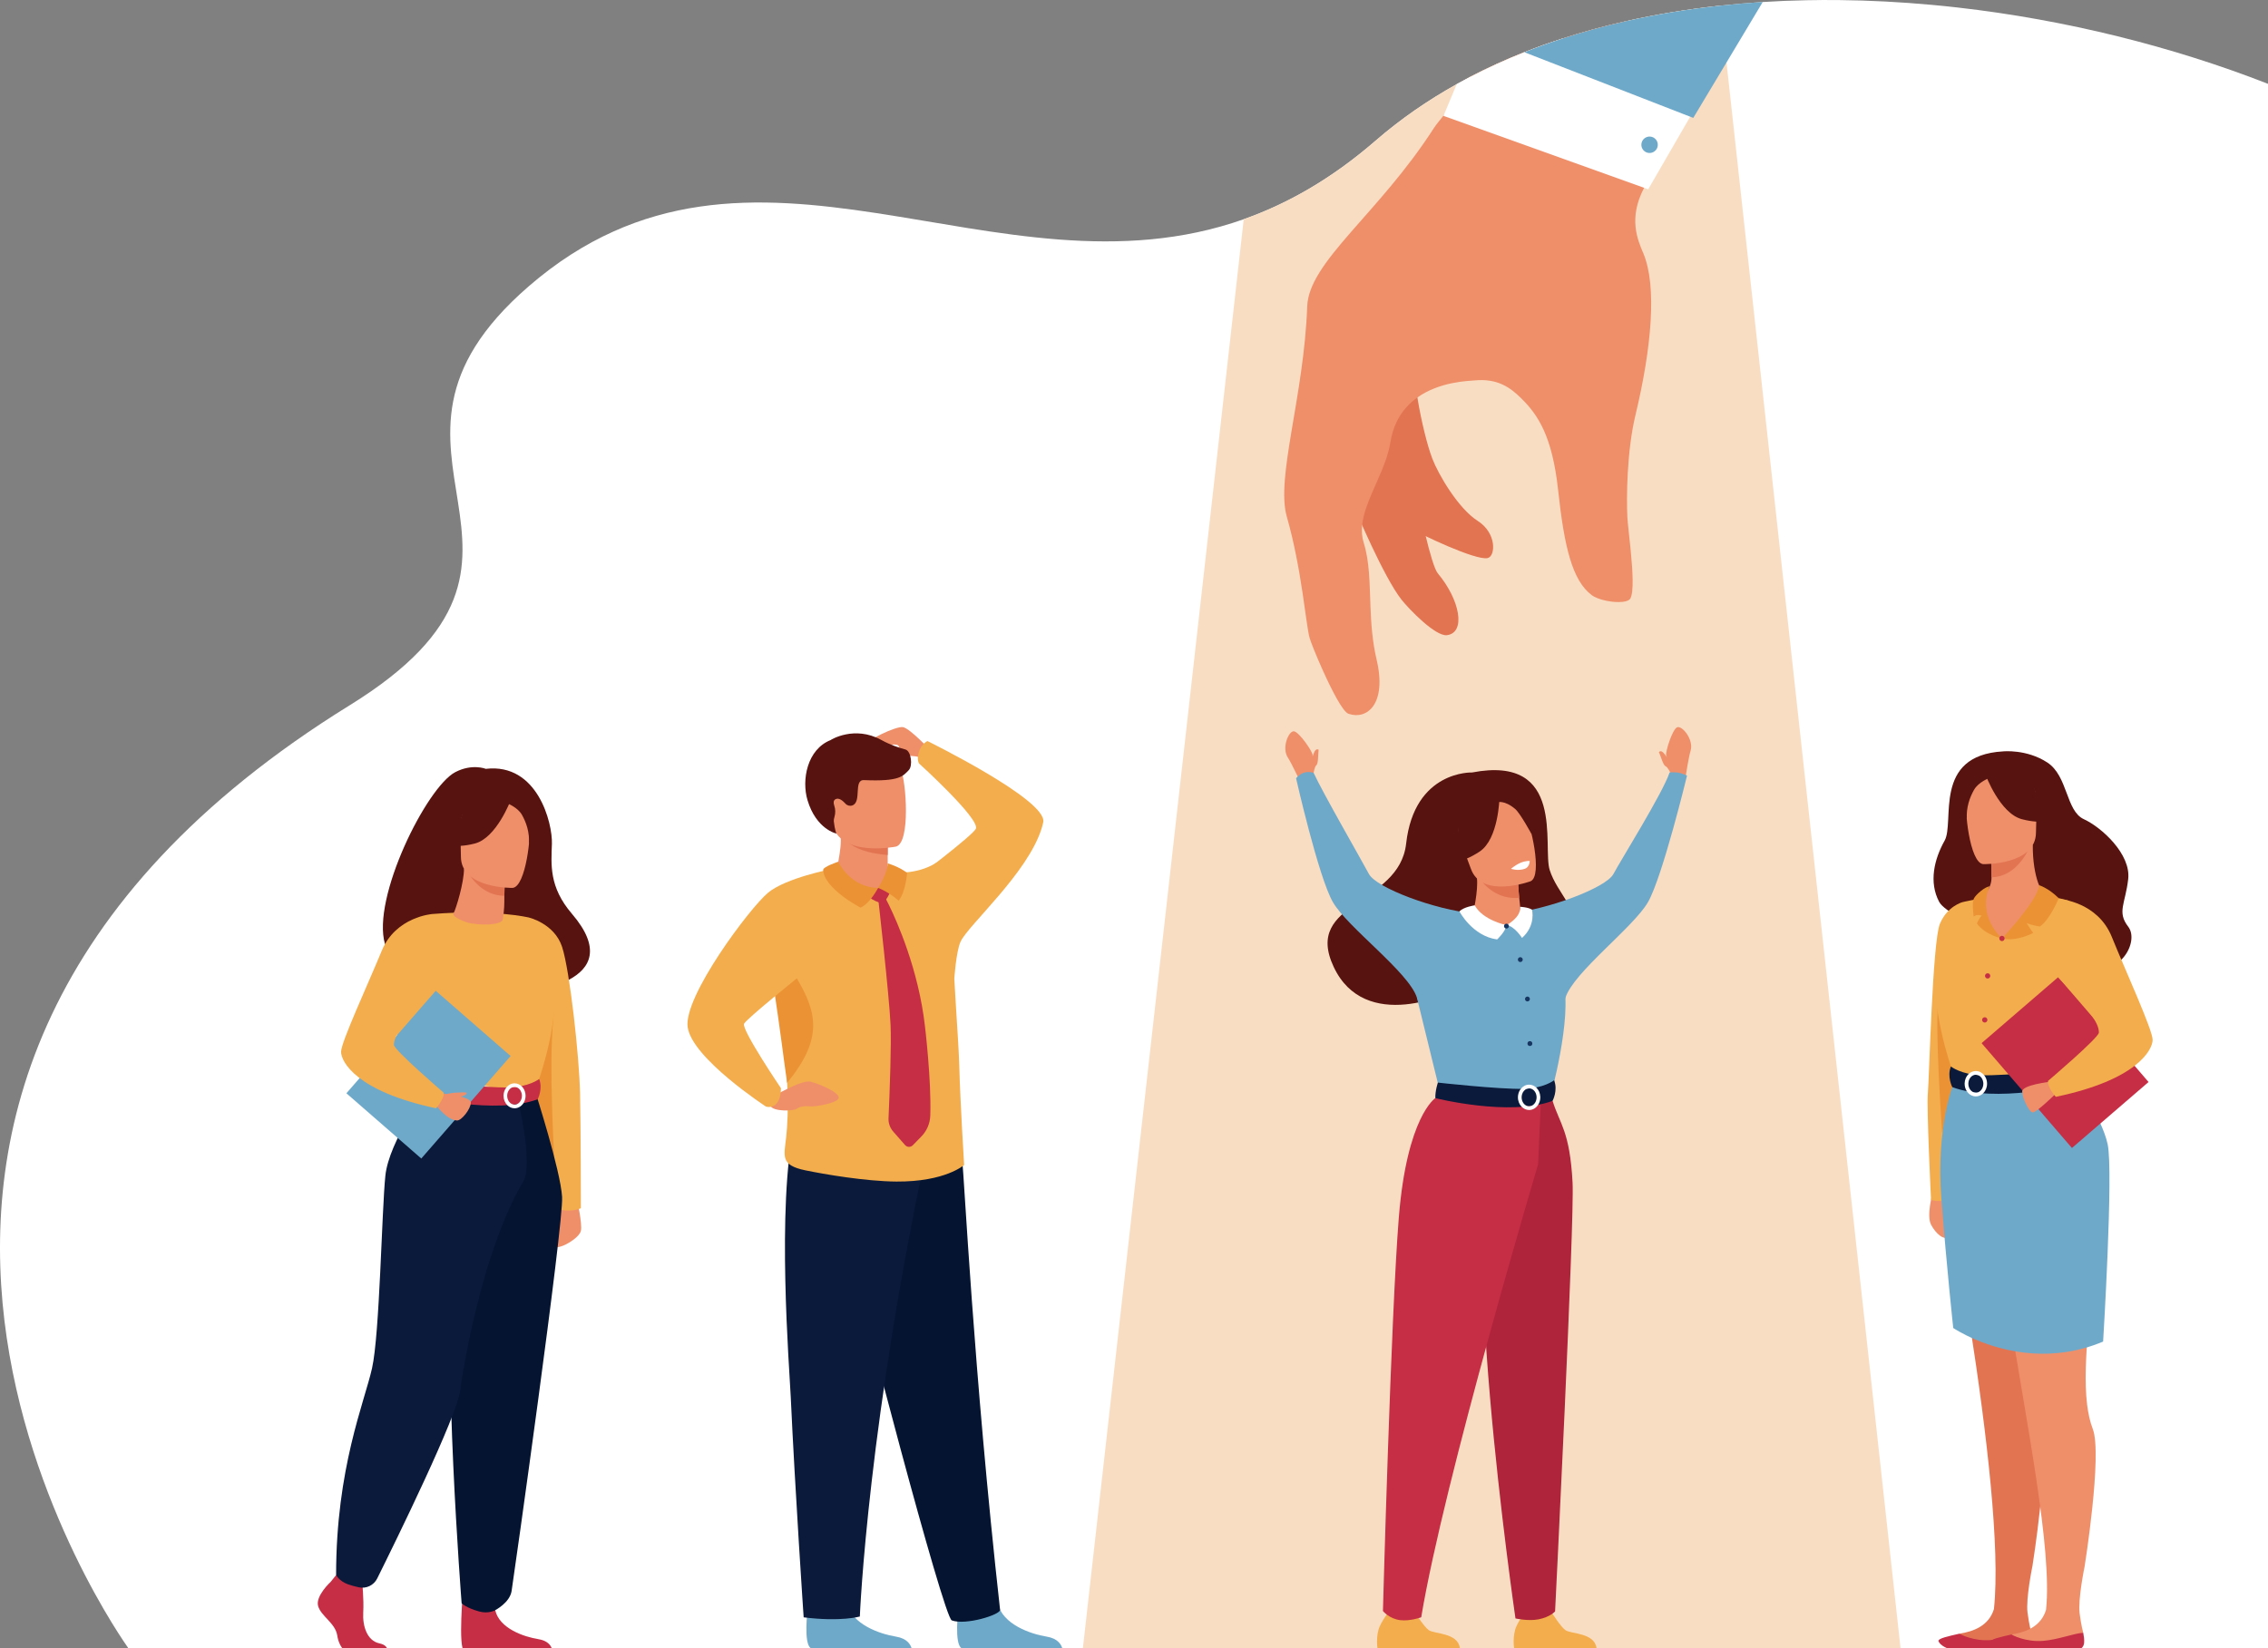 <?xml version="1.0" encoding="utf-8"?>
<!-- Generator: Adobe Illustrator 25.2.0, SVG Export Plug-In . SVG Version: 6.00 Build 0)  -->
<svg version="1.1" id="_x2018_лой_x5F_1" xmlns="http://www.w3.org/2000/svg" xmlns:xlink="http://www.w3.org/1999/xlink"
	 x="0px" y="0px" viewBox="0 0 1508.44 1096.44" style="enable-background:new 0 0 1508.44 1096.44;" xml:space="preserve">
<rect x="0" y="0" width="1508.44" height="1096.44" fill="#808080" stroke="none"/>
<style type="text/css">
	.st0{fill:#FFFFFF;}
	.st1{fill:#F9DDC2;}
	.st2{fill:#F3AD4C;}
	.st3{fill:#AF243B;}
	.st4{fill:#C62E45;}
	.st5{fill:#56130F;}
	.st6{fill:#EF8F6A;}
	.st7{fill:#6FA9C9;}
	.st8{fill:#E27452;}
	.st9{fill:#163560;}
	.st10{fill:#0B1A3B;}
	.st11{fill:#EB9235;}
	.st12{fill:#F0CAA8;}
	.st13{fill:#041431;}
</style>
<g>
	<path class="st0" d="M1508.44,55.77v1043.51c-51.57-0.01-105.94-0.01-162.13-0.02h-0.21c-1.32,0-2.63,0-3.95-0.01
		c-328.02-0.06-717.27-0.26-974.7-0.77c-20.55-0.04-40.25-0.08-59.02-0.13c-17.78-0.04-34.71-0.09-50.72-0.13
		c-9.88-0.03-19.41-0.06-28.56-0.09c-89.49-0.3-143.47-0.67-143.65-1.13l-0.17-0.33c0,0-0.04-0.07-0.08-0.17
		c-0.04-0.1-0.09-0.23-0.09-0.32c-0.67-1.31-267.74-370.22,147.46-627.03c162.45-100.48-10.17-166.81,119.01-278.68
		C500.1,61.92,662.12,204.13,827.2,145.84c29.17-10.29,58.44-26.85,87.74-52.27c16.49-14.29,34.57-26.79,53.92-37.58
		c2.97-1.66,5.96-3.28,8.99-4.86c11.59-6.03,23.6-11.48,35.98-16.39c8.31-3.29,16.77-6.33,25.4-9.13h0.01
		c13.69-4.44,27.75-8.27,42.11-11.51c20.39-4.6,41.39-8.03,62.8-10.34c9.34-1.02,18.76-1.82,28.24-2.42
		c9.63-0.61,19.32-1.01,29.05-1.19c7.13-0.15,14.28-0.18,21.45-0.11c20.64,0.21,41.42,1.3,62.18,3.22
		c5.64,0.51,11.28,1.09,16.91,1.73C1373.86,13.15,1444.96,30.94,1508.44,55.77z"/>
	<path class="st1" d="M1264.05,1096.5H720.22L827.2,145.83c29.17-10.29,58.44-26.85,87.74-52.27
		c16.49-14.29,34.57-26.79,53.92-37.58c2.97-1.66,5.96-3.28,8.99-4.86c11.59-6.03,23.6-11.49,35.97-16.39
		c8.31-3.29,16.78-6.33,25.41-9.13h0.01c13.69-4.44,27.75-8.27,42.11-11.51c20.39-4.6,41.39-8.03,62.8-10.34l4.15,37.81
		L1264.05,1096.5z"/>
	<g>
		<path class="st2" d="M970.95,1096.5h-54.79c0,0-1.31-8.35,1.55-14.69c2.74-6.08,7.01-9.83,7.4-14.49
			c3.48,3.59,7.77,5.89,15.69,4.83c0.97,1.57,6.27,10,9.51,12.33C953.88,1087.04,969.85,1086.12,970.95,1096.5z"/>
		<path class="st2" d="M1061.83,1096.5h-54.79c0,0-1.31-8.35,1.55-14.69c2.74-6.08,7.01-9.83,7.4-14.49
			c3.48,3.59,7.77,5.89,15.69,4.83c0.97,1.57,6.27,10,9.51,12.33C1044.76,1087.04,1060.73,1086.12,1061.83,1096.5z"/>
		<path class="st3" d="M1045.91,786.7c1.37,25.75-11.63,285.29-11.63,285.29s-3.26,3.76-11.02,5.27c-6.86,1.34-15.33-0.6-15.33-0.6
			s-41.7-285.57-10.62-323.96c0.7-0.87,1.44-1.71,2.21-2.51c1.02-1.06,3.37-1.69,3-2.99c-8.85-30.66,29.96-15.28,30.09-14.86
			C1037.36,747.71,1044.08,752.32,1045.91,786.7z"/>
		<path class="st4" d="M1025.67,713.67l-71.04,16.86c0,0-18.87,12.15-24.28,79.41c-5.26,65.29-10.56,261.78-10.56,261.78
			s4.13,5.19,11.51,6.09c6.51,0.79,13.95-1.9,13.95-1.9c15.06-90.96,77.72-301.29,77.72-301.29L1025.67,713.67z"/>
		<path class="st5" d="M979.09,513.89c0,0-38.38-1.55-43.87,47.31c-4.63,41.28-68.78,38.13-48.2,82
			c20.58,43.87,77.45,18.96,87.19,11.37c9.75-7.58,64.99-24.91,70.95-36.83c5.96-11.91-9.61-23.39-14.49-39.05
			C1025.8,563.04,1041.64,501.9,979.09,513.89z"/>
		<g>
			<path class="st6" d="M1111,514.14c0,0-1.32-6.59-2.81-11.61c-0.66-2.23,3.93-16.83,7.1-18.63c3.17-1.8,11.44,8.04,9.1,15.59
				c-1.2,3.88-3.18,16.51-3.18,16.51L1111,514.14z"/>
			<path class="st6" d="M1111,514.14c0,0-1.73-3.82-3.28-4.44c-1.56-0.62-3.23-6.86-4.37-9.34c0,0,1.1-1.62,3.04,0.46
				c1.18,1.27,3.81,5,3.81,5L1111,514.14z"/>
		</g>
		<path class="st6" d="M874.24,500.11c-0.34,0.69-0.8,1.93-1.22,3.1c-0.01-0.32-0.01-0.63-0.01-0.94
			c-0.02-2.32-8.68-14.95-12.25-15.74c-3.56-0.79-8.59,11.04-4.14,17.57c2.29,3.36,9.32,18.42,9.32,18.42l7.78-8.33
			c0,0,0.53-4.16,1.84-5.2c1.31-1.05,1.08-7.51,1.45-10.21C877.01,498.78,875.48,497.55,874.24,500.11z"/>
		<path class="st5" d="M980.97,582.9c0,0-11.27-8.92-16.45-18.12c-3.7-6.56-9.22-33.75,18.16-39.15c0,0,7.83-1.91,16.63,0.41
			c7,1.84,18.06,7.23,16.86,33.07l0.31,8.48L980.97,582.9z"/>
		<path class="st7" d="M942.39,663.74l15.45,63.07l73.22,3.19c0,0,14.83-52.75,8.69-76.77c-6.14-24.01-15.51-40.69-15.51-40.69
			s-22.75-5.47-63.04-2.27L942.39,663.74z"/>
		<path class="st7" d="M1002.96,607.72c26.3-2.44,65.23-17.11,70.1-26.27c4.88-9.15,32.82-53.84,37.39-67.59
			c0,0,3.41-0.25,5.46,0.07c2.76,0.42,6.12,2.07,6.12,2.07s-16.3,67.3-25.94,84.12c-9.65,16.82-49.49,46.58-54.92,63.62
			C1035.73,680.78,995.03,608.45,1002.96,607.72z"/>
		<path class="st7" d="M980.59,607.72c-26.3-2.44-65.23-17.11-70.1-26.27c-4.87-9.15-30.73-54.05-36.77-67.26
			c0,0-2.8-1.14-6.03-0.28c-3.35,0.89-5.68,3.83-5.68,3.83s14.83,65.55,24.47,82.37c9.65,16.82,50.48,46.58,55.91,63.62
			C947.81,680.78,988.51,608.45,980.59,607.72z"/>
		<g>
			<path class="st6" d="M978.5,611.49c1.43-3.25,4.75-19.31,3.8-27.35l1.54,0.06l25.83,1c0,0,0.12,6.25,0.77,12.07
				c0,0.05,0.01,0.1,0.02,0.15c0.54,5.06,0.93,7.54,0.53,13.93c-0.18,2.88-9.46,4.99-20.25,4.74
				C986.88,615.99,977.56,613.63,978.5,611.49z"/>
			<path class="st8" d="M1009.67,585.2c0,0,0.12,6.25,0.77,12.07c-14.24,1.3-22.89-7.87-26.6-13.07L1009.67,585.2z"/>
			<path class="st6" d="M1017.99,586.25c0,0-32.57,12.02-39.74-8.38c-7.17-20.4-16.21-32.58,4.29-41.12
				c20.49-8.54,27.29-2.18,31.34,4.05C1017.92,547.02,1026.27,582.6,1017.99,586.25z"/>
			<path class="st5" d="M997.27,531.02c0,0-0.58,27.08-13.11,35.44s-19.79,6.77-19.79,6.77s7.62-12.09,4.68-27.5
				C969.06,545.74,986.52,522,997.27,531.02z"/>
			<path class="st5" d="M995.73,533.75c0,0,4.79-1.79,12.1,4.51c3.35,2.88,10.85,16.72,10.85,16.72s1.06-18.64-9.76-25.18
				C997.45,522.85,995.73,533.75,995.73,533.75z"/>
			<path class="st0" d="M1004.97,577.98c0,0,4.55,1.62,9.23-0.03c3.21-1.13,3.21-5.19,3.21-5.19s-2.44-0.28-5.96,1.15
				C1007.93,575.35,1004.97,577.98,1004.97,577.98z"/>
		</g>
		<path class="st0" d="M1001.94,615.43c0,0-15.71-3.16-21.11-13.16c0,0-7.43,1.06-10.17,4.06c0,0,8.6,16.4,25.07,18.64
			C995.73,624.98,1001.42,619.7,1001.94,615.43z"/>
		<path class="st0" d="M1011.03,603.24c0,0,5.35,0.23,7.88,1.9c0,0,2.83,10.39-6.61,18.82c0,0-5.08-8.02-10.36-8.53
			C1001.94,615.43,1011.76,610.45,1011.03,603.24z"/>
		<path class="st9" d="M1000.31,616.1c0-0.9,0.73-1.62,1.62-1.62s1.62,0.73,1.62,1.62c0,0.9-0.73,1.62-1.62,1.62
			S1000.31,617,1000.31,616.1z"/>
		<path class="st9" d="M1009.53,638.38c0-0.9,0.73-1.62,1.62-1.62c0.9,0,1.62,0.73,1.62,1.62c0,0.9-0.73,1.62-1.62,1.62
			C1010.25,640.01,1009.53,639.28,1009.53,638.38z"/>
		<path class="st9" d="M1014.28,664.58c0-0.9,0.73-1.62,1.62-1.62c0.9,0,1.62,0.73,1.62,1.62c0,0.9-0.73,1.62-1.62,1.62
			C1015.01,666.21,1014.28,665.48,1014.28,664.58z"/>
		<circle class="st9" cx="1017.53" cy="694.23" r="1.62"/>
		<path class="st10" d="M1033.63,718.65c0,0-6.88,5.44-20.54,5.71c-16.32,0.33-56.74-4.16-56.74-4.16s-1.8,5.02-1.72,10.32
			c0,0,49.38,12.46,77.98,1.82C1032.62,732.34,1036.31,725.4,1033.63,718.65z"/>
		<g>
			<path class="st0" d="M1024.45,729.71c0-0.04,0-0.08-0.01-0.12c-0.09-2.48-1.15-4.68-2.75-6.15c-1.28-1.17-2.91-1.87-4.68-1.87
				c-2.2,0-4.19,1.09-5.54,2.82c-0.91,1.14-1.54,2.55-1.78,4.11c-0.03,0.19-0.06,0.38-0.07,0.57c-0.03,0.3-0.05,0.61-0.05,0.93
				c0,2.52,0.98,4.79,2.54,6.34c1.31,1.3,3.03,2.09,4.9,2.09c2.47,0,4.67-1.37,6.02-3.47c0.9-1.39,1.43-3.1,1.43-4.96
				C1024.46,729.9,1024.46,729.8,1024.45,729.71z M1017.01,735.96c-0.14,0-0.28-0.01-0.42-0.02c-2.54-0.26-4.56-2.82-4.56-5.94
				c0-0.28,0.02-0.56,0.06-0.83c0.03-0.35,0.09-0.68,0.18-1c0.52-1.92,1.83-3.41,3.46-3.92c0.41-0.14,0.84-0.21,1.28-0.21
				c0.18,0,0.36,0.01,0.54,0.04c2.22,0.28,4.01,2.32,4.36,4.93c0.04,0.19,0.06,0.39,0.06,0.59c0.02,0.13,0.02,0.26,0.02,0.4
				c0,2.71-1.51,4.99-3.58,5.71C1017.97,735.88,1017.5,735.96,1017.01,735.96z"/>
		</g>
	</g>
	<g>
		<path class="st6" d="M383.6,797.14c0,0,3.85,17.04,2.75,21.71c-1.1,4.67-13.05,12.09-17.52,10.72
			c-4.47-1.37-0.62-24.74,7.08-28.59C383.6,797.14,383.6,797.14,383.6,797.14z"/>
		<path class="st5" d="M380.39,607.91c-15.36-17.93-13.78-32.76-13.32-46.56c0.46-13.8-9.57-53.92-43.97-49.88
			c0,0-9.01-3.66-20.25,2.17c-19.08,9.9-55.83,83.86-46.79,114.4c2.14,7.24,6.85,12.04,14.98,12.96c3.52,0.41,7.69,0.08,12.57-1.09
			c-0.8-1.55,5.41-4.57,13.62-5.71c14.1-1.95,34.1,1.64,34.6,27.8c0,0,7.43-0.18,17.08-1.61c5.99-0.9,12.84-2.27,19.3-4.37
			c3.57-1.17,7.03-2.56,10.16-4.23C392.7,644.19,400.12,630.94,380.39,607.91z"/>
		<path class="st2" d="M351.61,610.35c0,0,17.17,3.92,22.27,19.67c5.1,15.75,11.37,72.35,11.92,97.44
			c0.49,22.29,0.55,76.28,0.55,76.28s-7.15,3.57-17.52,0l-21.7-110.5L351.61,610.35z"/>
		<path class="st11" d="M368.62,769.71c0,0-3.74-61.57-0.62-91.84c2.49-24.22-27.83,46.54-25.77,59.41
			C344.29,750.14,368.62,769.71,368.62,769.71z"/>
		<path class="st4" d="M219.99,1052.27c0,0-10.41,9.5-8.38,16.26c2.03,6.75,11.43,11.25,12.7,19.51
			c1.27,8.25,6.35,12.75,10.92,12.75c4.57,0,21.8,0,21.8,0s3.37-5.81-4.76-7.56c-8.13-1.75-11.19-11.45-10.68-20.45
			c0.51-9-0.76-21.01-0.76-21.01l-17.27-4L219.99,1052.27z"/>
		<path class="st4" d="M308.13,1056.31c0,0-3.75,40.26,0.83,42.51l58.51-0.12c0,0,0-6.75-9.4-8.25c-9.4-1.5-25.91-7-28.7-19.26
			C326.57,1058.93,308.13,1056.31,308.13,1056.31z"/>
		<path class="st2" d="M263.12,656.73c0,0-0.87,12.29,0,27.04c0.58,9.78,10.47,22.88,11.87,26.11c3.52,8.12,7.49,9.45,7.49,9.45
			l30.72,7.53l10.8,2.64l34.06-10.17c0,0,15.51-43.3,9.29-67.68c-6.23-24.38-15.75-41.3-15.75-41.3s-23.09-5.55-63.99-2.31
			L263.12,656.73z"/>
		<path class="st12" d="M272.11,687.76c0.58,9.78,1.48,18.88,2.88,22.12c3.52,8.12,7.49,9.45,7.49,9.45l30.72,7.53l13.34-3.92
			c0,0-44.54-6.75-39.6-45.07L272.11,687.76z"/>
		<path class="st13" d="M355.9,725.91c0,0,16.87,52.5,17.95,70.38c1.08,17.88-32.24,253.95-33.59,262.18
			c-1.26,7.76-10.91,12.71-10.91,12.71s-4.43,2.62-10.76,0.83c-8.78-2.48-11.56-5.45-11.56-5.45s-13.13-168.36-5-228.51
			c8.13-60.14,8.22-112.15,8.22-112.15H355.9z"/>
		<path class="st10" d="M284.43,724.34c0,0-25.73,34.52-28.13,57.86c-2.4,23.34-3.76,105.32-8.87,128.07
			c-5.11,22.75-23.89,66.54-23.89,137.5c0,0,1.95,4.07,7.98,6.23c1.93,0.69,4.51,1.37,7.02,1.94c4.97,1.14,10.07-1.29,12.34-5.86
			c12.69-25.56,53.13-107.99,55.2-125.11c1.47-12.11,14.23-92.25,42.08-139.28c6.69-11.29-4.1-56.19-4.1-56.19L284.43,724.34z"/>
		<path class="st4" d="M358.6,717.8c0,0-6.77,5.36-20.22,5.63c-16.07,0.32-55.89-4.1-55.89-4.1s-1.77,4.94-1.7,10.16
			c0,0,48.63,12.27,76.81,1.79C357.59,731.29,361.23,724.45,358.6,717.8z"/>
		<g>
			<path class="st0" d="M349.03,725.91c-0.44-1.27-1.15-2.38-2.06-3.25c-0.05-0.05-0.1-0.09-0.15-0.14
				c-0.53-0.49-1.12-0.89-1.75-1.19c-0.87-0.42-1.83-0.65-2.84-0.65c-2.17,0-4.12,1.07-5.44,2.77c-0.59,0.72-1.05,1.55-1.36,2.46
				c-0.03,0.07-0.06,0.14-0.07,0.21c-0.28,0.81-0.43,1.69-0.45,2.6c-0.01,0.09-0.01,0.17-0.01,0.26c0,2.49,0.97,4.73,2.51,6.25
				c1.28,1.28,2.97,2.05,4.82,2.05c1.2,0,2.34-0.33,3.34-0.92c1.03-0.59,1.91-1.45,2.57-2.49c0.9-1.37,1.42-3.06,1.42-4.89
				C349.56,727.89,349.38,726.86,349.03,725.91z M342.23,734.85h-0.07c-0.1,0-0.2-0.01-0.29-0.02c-2.54-0.22-4.54-2.76-4.54-5.85
				v-0.05c0.01-1.1,0.27-2.14,0.73-3.02c0.13-0.26,0.27-0.5,0.44-0.73c0.64-0.9,1.5-1.57,2.48-1.87c0.4-0.13,0.82-0.2,1.25-0.2
				c0.18,0,0.36,0.01,0.53,0.04c0.45,0.05,0.88,0.18,1.28,0.38c0.12,0.06,0.24,0.12,0.35,0.19c0.83,0.49,1.53,1.25,2.01,2.19
				c0.46,0.9,0.73,1.95,0.73,3.07c0,2-0.83,3.76-2.11,4.81c-0.43,0.37-0.91,0.64-1.42,0.83
				C343.17,734.77,342.71,734.85,342.23,734.85z"/>
		</g>
		
			<rect x="251.71" y="669.68" transform="matrix(-0.754 -0.657 0.657 -0.754 30.005 1441.02)" class="st7" width="66.06" height="90.43"/>
		<path class="st6" d="M293.72,727.46c0,0,19.5,1.72,19.44,6.05c-0.06,4.33-6.18,11.89-9.07,11.89c-6.6,0-13.83-9.88-13.83-9.88
			L293.72,727.46z"/>
		<path class="st2" d="M287.62,608.04c0,0-24.37,1.71-33.71,24.42c-9.34,22.71-27.07,60.84-27.07,67.26
			c0,6.42,9.9,26.19,63.08,37.56c0,0,5.5-5.79,5.17-10.36c0,0-33.19-28.51-33.11-31.84c0.17-6.3,5.44-14.62,34.59-43.78
			C304.49,643.37,287.62,608.04,287.62,608.04z"/>
		<path class="st6" d="M296.65,727.87c0,0,4.42-0.99,7.31-1.01c2.89-0.02,6.35-0.58,6.37,0.39c0.04,1.8-5.77,2.42-5.77,3.25
			C304.56,731.33,296.65,727.87,296.65,727.87z"/>
		<g>
			<path class="st6" d="M301.62,607.69c1.81-3.41,7.01-20.73,6.97-29.73l1.54,0.26l25.93,4.35c0,0-0.59,6.92-0.61,13.43
				c0,0.05,0,0.11,0,0.16c-0.03,5.66,0.07,8.44-1.06,15.45c-0.51,3.16-10.11,4.32-20.97,2.69
				C309.56,613.72,300.42,609.94,301.62,607.69z"/>
			<path class="st8" d="M336.07,582.56c0,0-0.59,6.92-0.61,13.43c-14.51-0.35-22.18-11.56-25.32-17.78L336.07,582.56z"/>
			<path class="st6" d="M340.91,590.68c0,0-34.33,0.57-34.36-20.82c-0.02-21.39-4.47-35.72,17.45-36.98
				c21.92-1.27,26.19,6.89,27.93,14.03C353.68,554.04,349.84,589.98,340.91,590.68z"/>
			<path class="st5" d="M339.64,532.35c0,0-9.4,25.09-23.83,28.8c-14.43,3.71-20.68-0.16-20.68-0.16s11.07-8.79,13.36-24.14
				C308.49,536.86,332.55,520.41,339.64,532.35z"/>
			<path class="st5" d="M337.31,534.39c0,0,6.97,2.61,9.84,7.69c2.81,4.97,5.2,11.56,4.64,19.63c0,0,7.08-17.05-0.88-26.7
				C342.48,524.78,337.31,534.39,337.31,534.39z"/>
		</g>
	</g>
	<path class="st0" d="M1508.44,1096.5v5.54H-19.8c-1.3,0-2.37-1.07-2.37-2.37v-0.81c0-1.3,1.07-2.36,2.37-2.36H1508.44z"/>
	<g>
		<path class="st7" d="M639.49,1096.44c-4.95-3.02-2.13-25.55-2.13-25.55s23.06-18.45,26.23-4.32c3.17,14.12,21.91,20.46,32.57,22.2
			c7.36,1.19,9.64,5.27,10.35,7.68H639.49z"/>
		<path class="st7" d="M539.26,1096.44c-4.95-3.02-2.13-25.55-2.13-25.55s23.06-18.45,26.23-4.32s21.91,20.46,32.57,22.2
			c7.36,1.19,9.64,5.27,10.35,7.68H539.26z"/>
		<path class="st13" d="M555.34,773.7c0,22.2,8.62,53.47,8.62,53.47c6.57,31.82,63.57,248.73,69.06,250.79
			c9.16,3.45,32.5-3.79,32.13-7.05c-17.77-159.44-24.03-291.75-25.06-296.88C637.17,771.79,566.37,748.96,555.34,773.7z"/>
		<path class="st6" d="M620.8,501.26c0,0-15.57-16.99-20.39-17.56c-4.81-0.57-24.63,8.93-25.77,12.68s21.8-3.75,23.08,0
			c1.27,3.75,2.69,6.3,9.2,6.58c6.51,0.28,12.18,3.96,12.18,3.96L620.8,501.26z"/>
		<path class="st6" d="M590.4,574.33l-0.02,4c0,0,0.89,12.51-11.75,14.34c-12.64,1.83-22.22-4.88-21.88-14.54
			c1.14-7.48,2.39-12.61,2.47-18.8c0.03-2.3-0.1-4.74-0.45-7.49l24.5-0.6l7.21,1.44L590.4,574.33z"/>
		<path class="st8" d="M590.49,552.68l-0.07,16.11c-27.74-2.07-31.29-14.19-31.64-16.95l24.5-0.6L590.49,552.68z"/>
		<path class="st6" d="M595.93,563.2c0,0-38.24,7.73-42.68-16.16c-4.44-23.89-12.37-38.98,11.85-44.92
			c24.23-5.94,30.68,2.29,34.1,9.9C602.62,519.63,605.76,560.58,595.93,563.2z"/>
		<path class="st10" d="M618.83,753.7c-41.62,189.55-46.96,321.69-46.96,321.69s-12.48,3.65-37.36,0.55c0,0-5.7-83.97-8.6-146.87
			c-0.85-18.44-9.54-127.32,2.44-180.1C533.18,727.68,623.56,732.18,618.83,753.7z"/>
		<path class="st2" d="M641.24,774.99c0,0-12.36,11.25-45.01,11.04c-20.52-0.13-48.27-4.91-60.68-7.48
			c-16.7-3.46-14.04-9.5-12.69-21.87c1.74-15.85,2.43-44.58-6.48-93.27c-1.31-7.19-2.84-14.81-4.6-22.88
			c-7.5-34.37,35.71-54.29,41.29-62.4c31.74,29.11,40.6,2.11,40.6,2.11l0.01-0.01c0.32,0,15.04,2.13,28.5-5.91
			c12.86-7.69,11.77,41.48,11.79,57.36c0.02,17.05,3.56,59.09,4.05,77.62C638.65,733.35,641.24,774.99,641.24,774.99z"/>
		<path class="st2" d="M693.86,546.92c-0.27,1.38-0.64,2.82-1.12,4.33c0,0.01-0.01,0.01-0.01,0.01
			c-9.4,29.83-48.61,63.98-53.82,75.11c-3.06,6.54-4.32,25.82-4.22,25.22l-28.74-64.84c0,0,41.37-31.09,43.11-35.5
			c2.63-6.68-37.84-43.39-37.84-43.39s-2.02-3.18,0.46-9.01c1.94-4.55,5.16-5.86,5.16-5.86S696.71,532.24,693.86,546.92z"/>
		<path class="st11" d="M523.52,720.38c-2.93-20.06-3.07-24.62-10.29-73.3c2.72,0.55,12.17-4.03,16.76,3.78
			C543.33,673.54,547.69,690.9,523.52,720.38z"/>
		<path class="st6" d="M513.12,730.07c0,0,19.85-12,26-10.48c6.15,1.52,19.5,7.32,18.67,10.87c-0.83,3.55-16.33,5.97-19.03,5.55
			c-2.7-0.42-7.05,0.07-8.82,1.6c-1.77,1.52-15.84,2.09-17.55-2.02C510.67,731.46,513.12,730.07,513.12,730.07z"/>
		<path class="st2" d="M553.06,578.13c0,0-30.35,5.93-42.16,15.69c-12.07,9.98-56.33,69-53.53,89.45
			c2.84,20.75,52.06,52.87,52.06,52.87s9.66,3.21,10-12.18c0,0-25.97-38.39-24.6-42.83c0.86-2.79,39.13-33.49,39.13-33.49
			L553.06,578.13z"/>
		<path class="st4" d="M618.72,742.25c-0.19,5.18-2.3,10.1-5.93,13.81l-5.7,5.83c-1.43,1.46-3.8,1.4-5.15-0.14l-7.91-9.03
			c-2.12-2.42-3.22-5.57-3.08-8.78c0.32-7.16,0.9-20.95,1.24-34.26c0.28-10.78,0.41-21.24,0.13-27.59
			c-0.9-20.26-8.29-84.64-8.29-84.64h4.87c0,0,13.37,24.44,21.47,58.23c2,8.32,3.67,17.19,4.75,26.42
			C615.12,682.09,619.58,718.85,618.72,742.25z"/>
		<path class="st4" d="M577.26,592.41l13.53-3.24c0,0,1.77,0.15,1.72,2.36c-0.05,2.2-3.81,8.64-5.48,9.16
			C585.37,601.2,574.06,596.87,577.26,592.41z"/>
		<path class="st11" d="M547.48,578.72c-0.11-2.11,10.07-5.48,10.07-5.48s7.65,17.14,26.48,17.41c0,0-5.37,10.45-11.69,13.15
			C572.34,603.81,548.11,591.24,547.48,578.72z"/>
		<path class="st11" d="M584.04,590.66c0,0,6.33-9.92,6.36-16.33c0,0,7.31,2.06,12.91,6.32c0,0-0.78,12.33-5.6,18.52
			C597.71,599.17,591.49,593.59,584.04,590.66z"/>
		<path class="st5" d="M537.05,532.24c5.82,19.57,19.28,22.3,19.28,22.3s-1.14-2.28-1.77-8.22c-0.08-0.75,0.12-1.82,0.44-2.89
			c0.75-2.51,0.68-5.16-0.17-7.64c-0.57-1.68-0.57-3.3,0.83-4.1c2.24-1.28,4.96,1.06,6.66,2.95c1.12,1.25,2.87,1.73,4.46,1.21
			c0.01,0,0.02-0.01,0.03-0.01c6.6-2.19,0.59-17.19,7.8-16.87c23.82,1.04,25.94-2.67,29.81-6.64c2.79-2.87,1.63-12.67-2.23-13.73
			c-4.02-1.11-9.87-2.93-16-6.32c-17.99-9.92-33.77-0.02-33.71,0.04C536.79,498.51,533.07,518.86,537.05,532.24z"/>
	</g>
	<g>
		<path class="st8" d="M885.3,286.92c0,0,31.16,11.8,37.46,21.32c6.3,9.52,7.65,36.98,17.47,44.23
			c3.06,2.26,41.33,20.67,49.21,18.78c5.33-1.28,6.1-16.63-6.6-24.71c-12.86-8.17-26.1-30.7-30.23-41.48
			c-7.03-18.4-15.45-65.27-9.3-58.81l35.35-25.81l-44.07,3.74L885.3,286.92z"/>
		<path class="st8" d="M901,338c0,0,19.21,45.91,31.22,61.04c4.82,6.07,22.49,24.47,30.14,23.51c12.64-1.58,8.88-23.29-6.17-41.25
			c-4.12-4.91-12.94-43.72-15.13-62.4c-5.46-46.44-8.72-74.41-8.72-74.41L901,338z"/>
		<g>
			<path class="st6" d="M1144.72,33.65c-6.61,10.37-12.74,20.14-18.03,28.72c-2.94,4.79-5.62,9.21-7.96,13.16
				c-3.78,6.37-6.67,11.5-8.39,14.97c-4.4,8.86-12.75,21.2-16.82,34.37v0.02c-0.01,0.02-0.02,0.04-0.03,0.06
				c-10.66,20.37-4.27,34.68-0.54,43.51c9.23,21.91,5.52,62.98-5.21,107.68c-5.85,24.38-6,55.73-5.39,67.8
				c0.2,3.96,1.31,12.82,2.23,22.32c1.29,13.24,2.2,27.72-0.27,31.94c-0.71,1.21-2.6,1.92-5.07,2.19c-6.26,0.73-16.3-1.23-20.63-4.5
				c-12.95-9.78-18.23-32.16-22.3-69.74c-3.87-35.8-13.27-50.06-24.54-61.16c-7.33-7.21-15.79-13.41-31.21-11.89
				c-1.81,0.18-7.6,0.34-14.84,1.83c-7.08,1.46-15.55,4.19-23,9.48c-2.58,1.83-5.05,3.96-7.29,6.47
				c-5.11,5.69-9.06,13.24-10.67,23.27c-0.05,0.32-0.11,0.63-0.17,0.95v0.02c0,0,0,0,0,0.01c-0.7,3.85-1.8,7.69-3.13,11.47
				c-2.66,7.54-6.23,14.93-9.29,22.13c-3,7.09-5.54,14-6.21,20.7v0.01c-0.4,3.99-0.15,7.9,1.06,11.73
				c3.92,12.46,3.87,26.77,4.48,42.32v0.01c0.43,11.24,1.21,23.13,4.1,35.42c6.94,29.58-6.51,39.96-18.36,36.04
				c-0.15-0.05-0.3-0.1-0.45-0.15c-3.71-1.35-11.01-15.55-16.92-28.66c-4.43-9.81-8.08-19.01-8.86-21.76
				c-2.46-8.57-5.18-45.79-15.15-80.61c-7.44-25.97,11.39-80.1,13.56-139.93c1.08-29.77,47.58-61.64,84.12-118.44
				c1.97-3.05,4.46-5.73,6.64-8.64l0.01-0.01c6.22-8.31,12.1-16.86,17.66-25.61c11.59-6.03,23.6-11.49,35.97-16.39
				c8.31-3.29,16.78-6.33,25.41-9.13h0.01c13.69-4.44,27.75-8.27,42.11-11.51C1104.41,19.49,1125.42,26.1,1144.72,33.65z"/>
			<path class="st0" d="M1131.75,64.49l-7.6,13.14l-27.93,48.29l-2.73-0.98L960.05,77.08l0.14-0.34l0.01-0.01l8.67-20.75
				c2.97-1.66,5.96-3.28,8.99-4.86c11.59-6.03,23.6-11.49,35.97-16.39c8.31-3.29,16.78-6.33,25.41-9.13h0.01l87.45,36.76
				L1131.75,64.49z"/>
			<path class="st7" d="M1172.39,1.33l-24.09,40.22l-22.1,36.88l-2.05-0.8l-0.58-0.22l-4.84-1.88h-0.01l-104.89-40.79
				c8.31-3.29,16.78-6.33,25.41-9.13h0.01c13.69-4.44,27.75-8.27,42.11-11.51c20.39-4.6,41.39-8.03,62.8-10.34
				C1153.49,2.73,1162.91,1.94,1172.39,1.33z"/>
			<path class="st7" d="M1091.68,95.88c0.24-3.01,2.87-5.26,5.88-5.02c3.01,0.24,5.26,2.87,5.02,5.88
				c-0.24,3.01-2.87,5.26-5.88,5.02C1093.68,101.53,1091.44,98.89,1091.68,95.88z"/>
		</g>
	</g>
	<g>
		<path class="st6" d="M1285.28,793.96c0,0-4.06,14.76-0.96,20.74c3.09,5.98,9.04,11.13,11.9,7.74c2.86-3.4-2.71-25.03-2.71-25.03
			L1285.28,793.96z"/>
		<path class="st5" d="M1332.24,499.86c0,0,15.57-1.64,29.38,7.36c13.81,9,12.32,32.22,24.29,37.72
			c11.97,5.5,31.44,23.34,29.55,39.87c-1.89,16.53-7.59,21.8,0.02,31.68c7.62,9.88-5.78,34.43-27.88,26.94
			c-22.1-7.5-90.98-30.48-97.88-43.5c-6.9-13.02-3.35-28.2,3.62-40.65C1300.33,546.84,1285.07,502.52,1332.24,499.86z"/>
		<path class="st8" d="M1310.39,882.46c11.04,71.09,20.05,147.68,15.77,187.96c-3.41,11.27-13.8,14.97-22.97,16.39l6.26,6.9
			l17.73,1.11l23.72-9.2c0,0-1.34-4.68-2.39-12.84c-1.21-9.48,3.29-31.12,3.29-31.12s11.93-74.74,5.45-91.57
			c-1.84-4.78-3.04-10.25-3.77-16.19v-0.01c-1.86-15.12-0.68-33.27,0.69-50.92c1.48-19.17,3.18-37.74,1.44-51.16
			c-7.95-61.24-7.78-114.17-7.78-114.17l-46.44-0.24c0,0-13.36,37.31-7.39,69.4C1299.07,814.08,1304.98,847.61,1310.39,882.46z"/>
		<path class="st2" d="M1305.22,600.17c0,0-10.13,2.56-15.03,14.48c-4.89,11.91-7.07,102.85-7.98,112.65
			c-0.9,9.8,2.12,70.92,2.12,70.92s7.16,2.52,12.51-1.57c19.42-14.85,10.53-97.22,10.53-97.22L1305.22,600.17z"/>
		<path class="st11" d="M1291.74,753.64c0,0-5.24-71.51-2.37-90.04c1.01-6.56,12.76,4.83,14.1,21.6
			C1304.8,701.98,1291.74,753.64,1291.74,753.64z"/>
		<path class="st4" d="M1331.49,1097.42c-10.33-1.34-7.61,1.32-22.1,1.33c-14.48,0.01-19.41-4.84-20.09-6.92
			c-0.6-1.84,6.4-3.3,13.88-5.02l0.27,0.19c0,0,9.08,5.08,21.02,4.03c9.73-0.85,19.71-4.77,26.42-5.41c0.4,2.2,0.8,4.46,0.6,6.73
			C1350.93,1098.8,1341.82,1098.75,1331.49,1097.42z"/>
		<path class="st6" d="M1336.58,875.24c11.04,71.09,28.51,155.44,24.23,195.72c-3.41,11.27-13.8,14.97-22.97,16.39l6.26,6.9
			l17.73,1.11l23.72-9.2c0,0-1.34-4.68-2.39-12.84c-1.21-9.48,3.3-31.12,3.3-31.12s11.93-74.74,5.45-91.57
			c-1.84-4.78-3.04-10.25-3.77-16.19v0c-1.86-15.12-0.68-33.28,0.69-50.92c1.48-19.17,3.18-37.74,1.44-51.16
			c-7.95-61.24-7.78-114.17-7.78-114.17l-46.44-0.24c0,0-13.35,37.31-7.39,69.4C1333.72,814.61,1331.17,840.38,1336.58,875.24z"/>
		<path class="st4" d="M1366.14,1097.95c-10.33-1.34-7.61,1.32-22.1,1.33c-14.48,0.01-19.41-4.84-20.09-6.92
			c-0.6-1.84,6.4-3.3,13.88-5.02l0.27,0.19c0,0,9.08,5.08,21.02,4.03c9.73-0.85,19.7-4.77,26.42-5.41c0.4,2.2,0.8,4.46,0.6,6.73
			C1385.59,1099.33,1376.47,1099.29,1366.14,1097.95z"/>
		<path class="st2" d="M1395.02,647.84c0,0,0.82,12.51-0.14,27.52c-0.64,9.95-10.78,23.22-12.22,26.51
			c-3.63,8.25-7.67,9.57-7.67,9.57l-31.3,7.5l-11.01,2.63l-34.61-10.53c0,0-15.56-44.15-9.09-68.92
			c6.47-24.77,16.24-41.95,16.24-41.95s39.91-10.16,70.73-0.98L1395.02,647.84z"/>
		<path class="st7" d="M1291.17,796.99c3.61,46.93,7.93,86.47,7.93,86.47s21.8,14.85,52.74,16.89l0,0h0.01
			c14.14,0.93,30.18-0.81,46.93-7.87c0,0,6.96-113.26,3-131.33c-3.96-18.07-21.79-42.99-21.79-42.99l-80.79,2.7
			C1299.2,720.86,1287.56,750.05,1291.17,796.99z"/>
		<path class="st10" d="M1297.53,709.48c0,0,6.86,5.49,20.55,5.83c16.35,0.41,56.89-3.87,56.89-3.87s1.77,5.04,1.67,10.35
			c0,0-49.55,12.23-78.17,1.42C1298.48,723.21,1294.82,716.23,1297.53,709.48z"/>
		<g>
			<path class="st0" d="M1321.55,720.12c-0.05-0.71-0.19-1.39-0.4-2.04c-0.06-0.19-0.13-0.39-0.2-0.58
				c-0.32-0.79-0.74-1.52-1.24-2.16c-1.36-1.73-3.33-2.83-5.53-2.84c-1.77-0.01-3.41,0.68-4.69,1.84c-0.05,0.05-0.1,0.1-0.15,0.14
				c-0.25,0.24-0.49,0.5-0.71,0.77c-0.52,0.65-0.96,1.38-1.28,2.18c-0.4,0.98-0.64,2.05-0.67,3.19c-0.01,0.09-0.01,0.19-0.01,0.29
				c-0.01,1.86,0.52,3.58,1.41,4.98c0.33,0.51,0.7,0.97,1.11,1.38c1.31,1.31,3.02,2.11,4.9,2.12c1.88,0.01,3.6-0.77,4.92-2.07
				c1.57-1.54,2.57-3.8,2.58-6.33C1321.59,720.7,1321.58,720.41,1321.55,720.12z M1314.53,726.9c-0.15,0.01-0.29,0.02-0.43,0.02
				c-0.49,0-0.96-0.09-1.41-0.26c-2.06-0.74-3.56-3.04-3.55-5.74c0-0.13,0-0.25,0.02-0.38c0.06-1.15,0.4-2.21,0.94-3.09
				c0.55-0.92,1.33-1.65,2.23-2.06c0.41-0.2,0.84-0.32,1.29-0.38c0.18-0.02,0.36-0.03,0.54-0.03c0.44,0,0.87,0.07,1.28,0.21
				c0.99,0.31,1.86,1,2.51,1.91c0.09,0.12,0.17,0.25,0.24,0.39c0.48,0.79,0.79,1.72,0.89,2.72c0.03,0.25,0.04,0.5,0.04,0.76
				C1319.1,724.09,1317.08,726.65,1314.53,726.9z"/>
		</g>
		
			<rect x="1339.09" y="660.9" transform="matrix(0.758 -0.653 0.653 0.758 -128.655 1067.415)" class="st4" width="67.23" height="92.03"/>
		<path class="st6" d="M1363.5,719.65c0,0-18.59,2.08-18.55,6.49c0.04,4.41,4.56,13.49,6.85,13.91
			c2.29,0.41,15.18-12.17,15.18-12.17L1363.5,719.65z"/>
		<path class="st2" d="M1370.34,598.16c0,0,24.79,1.87,34.18,25.03c9.39,23.16,27.22,62.06,27.19,68.59
			c-0.03,6.53-10.21,26.6-64.39,37.89c0,0-5.57-5.92-5.2-10.57c0,0,33.93-28.84,33.86-32.23c-0.14-6.42-5.46-14.91-34.96-44.73
			C1352.99,634.02,1370.34,598.16,1370.34,598.16z"/>
		<path class="st6" d="M1366.45,596.94c-5.02-1.14-9.16-4.69-10.87-9.55c-2.06-5.85-3.67-14.48-3.57-25.29l-1.57,0.3l-26.42,5.09
			c0,0,0.56,8.31,0.53,16.13c0,0.06,0,0.13,0,0.19c0,6.79-4.49,12.77-11.03,14.62c-3.34,0.95,15.76,26.36,17.96,25.88
			C1336.07,623.3,1368.04,597.31,1366.45,596.94z"/>
		<path class="st8" d="M1324.02,567.49c0,0,0.56,8.31,0.53,16.13c14.77-0.34,22.65-13.77,25.88-21.22L1324.02,567.49z"/>
		<path class="st6" d="M1319.05,574.87c0,0,34.94,0.76,35.07-21.01c0.14-21.76,4.74-36.32-17.56-37.73
			c-22.3-1.4-26.69,6.87-28.5,14.13C1306.25,537.52,1309.97,574.12,1319.05,574.87z"/>
		<path class="st5" d="M1320.65,515.52c0,0,9.43,25.58,24.09,29.44c14.66,3.85,21.05-0.05,21.05-0.05s-11.21-9-13.47-24.63
			C1352.33,520.28,1327.93,503.41,1320.65,515.52z"/>
		<path class="st5" d="M1323.01,517.61c0,0-7.11,2.62-10.05,7.77c-2.88,5.04-5.35,11.73-4.83,19.96c0,0-7.12-17.39,1.03-27.17
			C1317.81,507.8,1323.01,517.61,1323.01,517.61z"/>
		<path class="st11" d="M1331.49,624.31c0,0,23.76-25.12,24.7-35.43c0,0,6.02,1.71,13.07,8.64c0,0-5.75,14.2-12.56,18.86
			c0,0-4.93-0.72-8.81-2.34c0,0,2.45,4.11,4.39,6.56C1352.28,620.59,1341.54,626.61,1331.49,624.31z"/>
		<path class="st11" d="M1323.38,589.67c0,0-9.41,16.99,8.1,34.64c0,0-11.04-2.17-16.67-9.99c0,0,1.78-4.17,3.28-5.13
			c0,0-3.31-1.34-5.4,0.59c0,0-1.22-9.14,0.06-11.92C1314.03,595.08,1320.65,589.57,1323.38,589.67z"/>
		<path class="st4" d="M1333.25,624.32c0-0.97-0.78-1.76-1.75-1.77c-0.97,0-1.76,0.78-1.77,1.75c0,0.97,0.78,1.76,1.75,1.77
			C1332.45,626.08,1333.24,625.29,1333.25,624.32z"/>
		<path class="st4" d="M1323.73,649.23c0-0.97-0.78-1.76-1.75-1.77c-0.97,0-1.76,0.78-1.77,1.75c-0.01,0.97,0.78,1.76,1.75,1.77
			C1322.93,650.98,1323.72,650.2,1323.73,649.23z"/>
		<path class="st4" d="M1321.81,678.49c0-0.97-0.78-1.77-1.75-1.77c-0.97-0.01-1.76,0.78-1.77,1.75c0,0.97,0.78,1.77,1.75,1.77
			C1321.02,680.24,1321.81,679.46,1321.81,678.49z"/>
	</g>
</g>
</svg>
